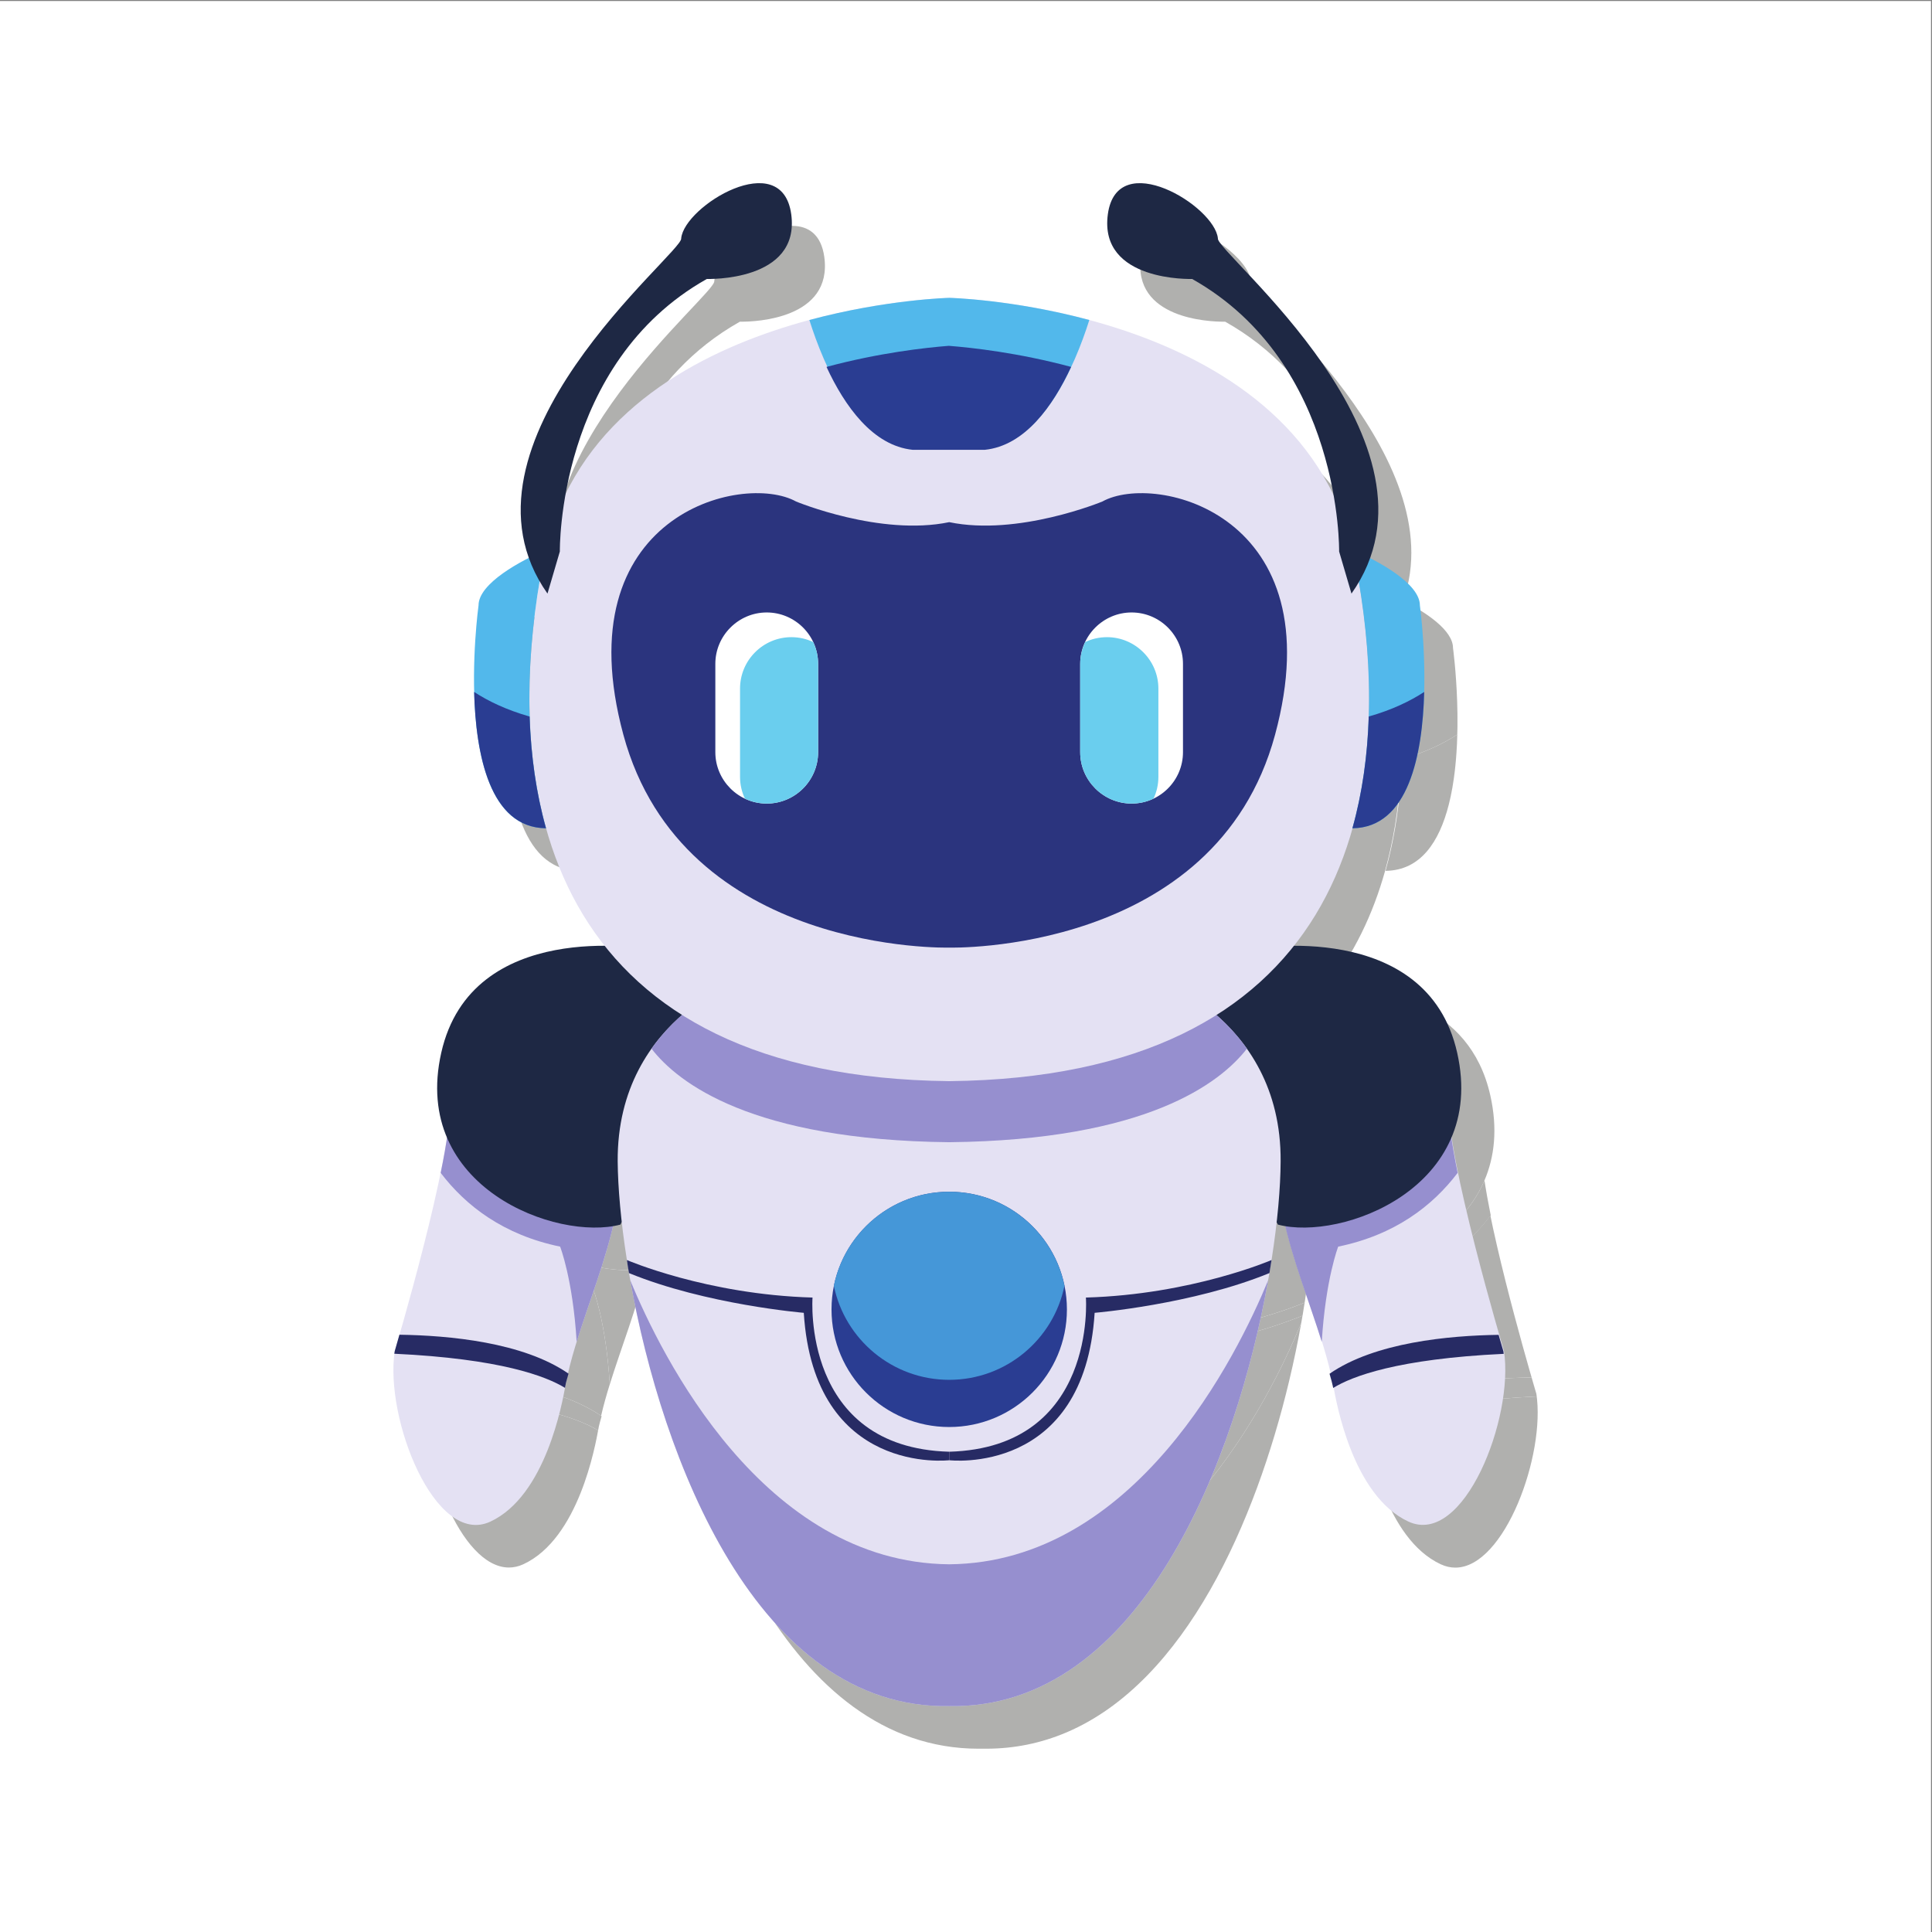 <?xml version="1.0" encoding="UTF-8" standalone="no"?>
<svg
   xmlns:dc="http://purl.org/dc/elements/1.1/"
   xmlns:cc="http://creativecommons.org/ns#"
   xmlns:rdf="http://www.w3.org/1999/02/22-rdf-syntax-ns#"
   xmlns:svg="http://www.w3.org/2000/svg"
   xmlns="http://www.w3.org/2000/svg"
   viewBox="0 0 2800 2800"
   height="2800"
   width="2800"
   xml:space="preserve"
   id="svg2"
   version="1.1"><rect x="0" y="0" width="2800" height="2800" fill="#808080" stroke="none"/><defs
     id="defs6" /><g
     transform="matrix(1.333,0,0,-1.333,0,2800)"
     id="g10"><g
       transform="scale(0.1)"
       id="g12"><g
         transform="scale(1.288)"
         id="g14"><path
           id="path16"
           style="fill:#ffffff;fill-opacity:1;fill-rule:evenodd;stroke:none"
           d="M 16300,0 H 0 V 16300 H 16300 V 0" /></g><path
         id="path18"
         style="fill:#b0b0ae;fill-opacity:1;fill-rule:nonzero;stroke:none"
         d="m 5533.14,3962.7 c -529.12,0 -971.03,1193.4 -885.34,1861.6 1153.6,-54.5 1648.69,-244.5 1855.17,-371.1 l 3.79,20.2 c -34.21,-183.7 -212.85,-1194.7 -815.92,-1474.7 -53.12,-24.6 -105.84,-36 -157.7,-36 m 973.62,1510.7 c 0.86,6 2.17,13.1 3.89,21.1 -1.33,-7 -2.62,-14 -3.89,-21.1 m 28.54,138.2 c -493.05,338.5 -1295.28,411.6 -1831.67,419.3 120.95,420.4 419.42,1490.9 516.05,2142.8 0.14,-0.4 0.25,-0.6 0.39,-1 -17.19,-115.9 -40.85,-245.2 -68.95,-382 274.93,-361.1 685.42,-675.3 1298.63,-802 0,0 138,-350.7 179.86,-1034.3 -36.2,-116.6 -68.55,-231 -94.31,-342.8" /><path
         id="path20"
         style="fill:#b0b0ae;fill-opacity:1;fill-rule:nonzero;stroke:none"
         d="m 6629.66,5953.6 c -0.02,0.3 -0.03,0.5 -0.05,0.8 -41.86,683.6 -179.86,1034.3 -179.86,1034.3 -613.21,126.7 -1023.7,440.9 -1298.63,802 28.1,136.8 51.76,266.1 68.95,382 282.07,-661.5 1060.6,-976.9 1608.19,-976.9 70.05,-0.1 136.18,5.1 197.15,15.3 -100.87,-428.7 -271.2,-855.6 -395.75,-1257.5" /><g
         transform="scale(1.031)"
         id="g22"><path
           id="path24"
           style="fill:#b0b0ae;fill-opacity:1;fill-rule:nonzero;stroke:none"
           d="m 15346.9,3842.47 c -50.2,0 -101.3,11.06 -152.9,34.91 -586,271.51 -759.1,1251.83 -791.1,1429.96 l 3.6,-19.59 c 199.1,122.86 679.4,307.1 1798.6,359.94 -1.2,9.8 -2.5,18.42 -3.7,28.22 0,0 -19.6,63.9 -50.3,172.02 -518.6,-7.37 -1296.6,-77.96 -1776.3,-406 -111.8,481.54 -348.8,1015.33 -475.9,1550.39 h 0.1 c 98.7,-415.69 264,-829.64 384.7,-1219.35 40.5,663.45 173.3,1003.7 173.3,1003.7 595.7,122.86 993.8,427.52 1259.2,777.67 -26.7,132.16 -49.5,257.15 -66.2,369.24 v 0.1 c 119.3,-800.26 551.4,-2247.77 551.4,-2247.77 98.6,-641.92 -334.1,-1833.53 -854.5,-1833.44" /></g><path
         id="path26"
         style="fill:#b0b0ae;fill-opacity:1;fill-rule:nonzero;stroke:none"
         d="m 14730.6,5953.6 c -124.5,401.9 -294.9,828.8 -396.7,1257.5 61,-10.2 127.2,-15.3 197.2,-15.3 548,0 1326,314.9 1608.6,975.7 17.2,-115.6 40.7,-244.5 68.2,-380.8 -273.7,-361.1 -684.2,-675.3 -1298.6,-802 0,0 -136.9,-350.9 -178.7,-1035.1" /><path
         id="path28"
         style="fill:#b0b0ae;fill-opacity:1;fill-rule:nonzero;stroke:none"
         d="m 14531.1,7195.8 c -70,0 -136.2,5.1 -197.2,15.3 h -0.1 c -27.6,4.7 -54.2,10.3 -79.6,17.1 0,0 -4.8,8.8 -13.9,25.4 28.2,250.9 42.2,475.3 43.1,661.3 3.7,524.2 -153.5,924.5 -366.6,1225.8 0.1,0.2 0.3,0.4 0.4,0.6 -101.4,143.2 -215.6,264.1 -331,365.3 337.4,213.1 616,467.1 842.1,753.2 1.9,0 3.8,0 5.7,0 583.8,0 1542.7,-158.7 1768.8,-1162.9 81.5,-361.5 46.4,-669.3 -63.1,-925.3 v -0.1 c -282.6,-660.8 -1060.6,-975.7 -1608.6,-975.7" /><path
         id="path30"
         style="fill:#b0b0ae;fill-opacity:1;fill-rule:nonzero;stroke:none"
         d="m 6828.26,7195.8 c -547.59,0 -1326.12,315.4 -1608.19,976.9 -0.14,0.4 -0.25,0.6 -0.39,1 -108.72,255.5 -143.43,562.7 -62.24,923.2 226.14,1004.2 1184.41,1162.9 1767.85,1162.9 2.03,0 4.03,0 6.05,0 226.19,-286.2 504.87,-540.3 842.52,-753.4 -115.4,-101.2 -229.47,-222 -330.81,-365.1 0.08,-0.1 0.16,-0.2 0.25,-0.3 -213.39,-301.4 -370.99,-701.7 -367.67,-1226.1 1.66,-185.5 15.89,-409.3 44.12,-659.5 -9.77,-17.7 -14.98,-27.2 -14.98,-27.2 -25.27,-6.7 -51.78,-12.4 -79.36,-17.1 -60.97,-10.2 -127.1,-15.4 -197.15,-15.3" /><path
         id="path32"
         style="fill:#b0b0ae;fill-opacity:1;fill-rule:nonzero;stroke:none"
         d="m 11586.4,2166.4 0.1,0.1 -0.1,-0.1 m 2.5,1.1 c 0.2,0 0.2,0 0.4,0.1 -0.1,0 -0.3,-0.1 -0.4,-0.1 m 2.4,1 c 0.2,0.1 0.6,0.2 0.8,0.3 -0.2,-0.1 -0.6,-0.2 -0.8,-0.3 m 2.4,1 c 0.4,0.2 0.8,0.3 1.2,0.5 -0.4,-0.1 -0.9,-0.4 -1.2,-0.5 m 2.2,0.9 c 0.6,0.3 1.2,0.5 1.7,0.8 -0.6,-0.3 -1,-0.5 -1.7,-0.8 m 2.3,1 c 1297.3,554.3 2053.2,2298.8 2416.6,3814.8 C 13651.7,4470.1 12895.7,2725.7 11598.2,2171.4 M 10680.1,3535 c -2020.28,19 -3128.84,2263 -3467.42,3087 -4.71,26.5 -9.29,52.8 -13.75,78.9 837.39,-343.1 1900.04,-431.8 1900.04,-431.8 93.16,-1485.3 1134.63,-1607.4 1474.53,-1607.4 66.9,0 106.6,4.7 106.6,4.7 v 0 c 0,0 39.7,-4.7 106.6,-4.7 340,0 1381.4,122.1 1474.6,1607.4 0,0 1062.6,88.7 1900,431.8 -4.4,-26.1 -9,-52.5 -13.7,-78.9 -339.9,-824.1 -1447.1,-3068 -3467.5,-3087 m 0,1223.9 C 9071.1,4803.2 9194,6435.1 9194,6435.1 8042.32,6468 7175.71,6843 7175.71,6843 v 0 c -22.62,143.6 -41.2,281.6 -55.96,412.4 -28.23,250.2 -42.46,474 -44.12,659.5 -3.32,524.4 154.28,924.7 367.67,1226.1 289.09,-373.8 1091.26,-994.3 3236.8,-1017.1 2143.8,22.8 2946.1,643 3236.7,1016.8 213.1,-301.3 370.3,-701.6 366.6,-1225.8 -0.9,-186 -14.9,-410.4 -43.1,-661.3 -14.7,-130.3 -33.2,-267.7 -55.7,-410.6 v 0 c 0,0 -867.9,-375 -2018.3,-407.9 0,0 122.9,-1631.9 -1486.2,-1676.2 v 0 M 9426.09,6561.8 c -16.78,-82.7 -25.58,-168.3 -25.58,-256 0,-705.7 572.67,-1278.3 1279.59,-1278.3 707,0 1279.7,572.6 1279.7,1278.3 0,695.5 -554.3,1261 -1245.4,1279.2 v 0 c -2.9,0.1 -5.7,0.2 -8.6,0.2 -0.2,0 -0.3,0 -0.5,0 -0.4,0 -0.8,0 -1.3,0 -0.2,0 -0.4,0 -0.6,0.1 -0.4,0 -0.8,0 -1.2,0 -0.2,0 -0.5,0 -0.8,0 -0.3,0 -0.7,0 -1.1,0 -0.3,0 -0.6,0 -0.9,0 -0.3,0 -0.7,0 -1,0 -0.3,0 -0.6,0 -1,0 -0.3,0 -0.6,0.1 -0.9,0.1 -0.3,0 -0.7,0 -1,0 -0.6,0 -1.1,0 -1.7,0 -0.4,0 -0.7,0 -1.1,0 -0.3,0 -0.6,0 -0.8,0 -0.4,0 -0.8,0 -1.1,0 -0.3,0 -0.6,0 -0.9,0 -0.4,0 -0.8,0 -1.1,0 -0.3,0 -0.6,0 -0.9,0 -0.3,0 -0.7,0 -1.1,0 -0.3,0 -0.5,0 -0.8,0 -0.5,0 -0.8,0 -1.2,0.1 -0.2,0 -0.5,0 -0.8,0 -0.4,0 -0.8,0 -1.3,0 -0.2,0 -0.4,0 -0.6,0 -0.7,0 -1.3,0 -2,0 v 0 0 c -0.6,0 -1.3,0 -1.9,0 -0.2,0 -0.4,0 -0.6,0 -0.5,0 -0.9,0 -1.4,0 -0.2,0 -0.5,0 -0.7,0 -0.5,-0.1 -0.8,-0.1 -1.2,-0.1 -0.3,0 -0.6,0 -0.9,0 -0.3,0 -0.7,0 -1.1,0 -0.3,0 -0.5,0 -0.8,0 -0.4,0 -0.8,0 -1.1,0 -0.3,0 -0.6,0 -0.9,0 -0.4,0 -0.7,0 -1.1,0 -0.3,0 -0.6,0 -0.8,0 -0.4,0 -0.8,0 -1.2,0 -0.5,0 -1,0 -1.6,0 -0.3,0 -0.7,0 -1,0 -0.3,0 -0.6,-0.1 -0.9,-0.1 -0.4,0 -0.7,0 -1.1,0 -0.3,0 -0.7,0 -1,0 -0.3,0 -0.6,0 -0.9,0 -0.4,0 -0.7,0 -1.1,0 -0.2,0 -0.5,0 -0.7,0 -0.4,0 -0.8,0 -1.2,0 -0.2,-0.1 -0.5,-0.1 -0.7,-0.1 -0.4,0 -0.8,0 -1.3,0 -0.1,0 -0.3,0 -0.5,0 -2.2,0 -4.5,-0.1 -6.7,-0.1 h -0.1 c -0.6,-0.1 -1.1,-0.1 -1.7,-0.1 h -0.1 c -0.6,0 -1.2,0 -1.8,0 v 0 c -147.4,-4.1 -288.5,-33.1 -419.4,-82.9 -0.3,-0.1 -0.5,-0.2 -0.8,-0.3 -0.2,-0.1 -0.4,-0.2 -0.6,-0.3 -0.4,-0.1 -0.9,-0.3 -1.4,-0.5 h -0.1 c -402.73,-154.5 -707.86,-506.5 -795.85,-938 0.08,-0.4 0.16,-0.8 0.24,-1.2 m 4742.11,179.6 c 5.4,34.2 10.9,67.9 16.4,101.6 -5.3,-33.6 -10.8,-67.4 -16.4,-101.6" /><path
         id="path34"
         style="fill:#b0b0ae;fill-opacity:1;fill-rule:nonzero;stroke:none"
         d="m 10680.1,8123.9 c -2145.54,22.8 -2947.71,643.3 -3236.8,1017.1 -0.09,0.1 -0.17,0.2 -0.25,0.3 101.34,143.1 215.41,263.9 330.81,365.1 697.56,-440.4 1646.95,-706.2 2906.24,-719.9 1259.2,13.7 2208.5,279.6 2906.1,720.1 115.4,-101.2 229.6,-222.1 331,-365.3 -0.1,-0.2 -0.3,-0.4 -0.4,-0.6 -290.6,-373.8 -1092.9,-994 -3236.7,-1016.8" /><g
         transform="scale(1.061)"
         id="g36"><path
           id="path38"
           style="fill:#b0b0ae;fill-opacity:1;fill-rule:nonzero;stroke:none"
           d="m 10061.7,8277.75 c -1186.37,12.9 -2080.79,263.31 -2737.96,678.22 -318.1,200.76 -580.64,440.15 -793.74,709.77 -280.6,354.96 -475.55,762.46 -598.95,1203.36 h 0.82 v 0 0 c -0.29,1 -0.57,2 -0.85,3 -215.65,771.5 -212.17,1645.7 -65.91,2521.1 24.13,-41.9 50.72,-83.6 79.9,-125 l 126.51,430.9 c 0,0 -3.88,241.8 59.36,592.3 947.56,1939.4 3930.82,2008.6 3930.82,2008.6 0,0 566.2,-13.2 1283.4,-188.4 -717.1,174.8 -1283.4,188.4 -1283.4,188.4 0,0 -646.89,-15.5 -1433.47,-226.8 43.56,-138.1 103.24,-304.1 180.67,-471.3 -0.13,-0.1 -0.31,-0.1 -0.44,-0.2 186.2,-401 473.86,-808 884.42,-849.8 h 368.82 367.7 c 411.8,41.8 699.4,448.8 885.7,849.8 -0.3,0.1 -0.5,0.2 -0.8,0.2 77.6,167.1 137.4,333.2 180.9,471.2 903.1,-243.2 1990.6,-745.7 2496.7,-1782.5 62.9,-350.2 58.8,-591.5 58.8,-591.5 l 126.6,-430.9 c 29.2,41.4 55.9,83.2 80,125.1 78.2,-465.3 115.8,-930 101.6,-1379.5 -0.1,0 -0.1,0 -0.2,0 -1.2,-40.1 -2.8,-80 -4.9,-119.8 -10,-189.7 -29.6,-376.7 -59.5,-559.2 -26,-157.6 -59.8,-312.1 -101.9,-462.7 -0.3,-1 -0.5,-2 -0.8,-3 v 0 0 0 c 0.1,0 0.2,0 0.3,0 -123.4,-440.9 -318.4,-848.4 -599,-1203.36 -213,-269.53 -475.5,-508.83 -793.4,-709.58 -657.2,-415 -1551.5,-665.51 -2737.8,-678.41 m 0,1369.06 c 0,0 10.4,-0.29 30,-0.29 298.1,0.1 2733.9,65.2 3307.4,2179.88 499.7,1845.4 -639.1,2475.2 -1368.2,2475.2 -160.8,0 -301.8,-30.6 -400.8,-85.6 0,0 -594.3,-246.6 -1199.7,-246.6 -124,0 -248.7,10.3 -368.7,35.3 -120.02,-25 -244.47,-35.3 -368.64,-35.3 -605.35,0 -1199.71,246.6 -1199.71,246.6 -99.02,55 -239.87,85.6 -400.71,85.6 -729.18,0 -1867.91,-630 -1368.21,-2475.2 573.48,-2114.78 3009.52,-2179.88 3307.37,-2179.88 19.5,0 29.9,0.29 29.9,0.29" /></g><path
         id="path40"
         style="fill:#b0b0ae;fill-opacity:1;fill-rule:nonzero;stroke:none"
         d="m 10711.9,10239.4 c -20.8,0 -31.8,0.3 -31.8,0.3 0,0 -11,-0.3 -31.7,-0.3 -316.2,0 -2901.96,69.1 -3510.69,2313.8 -530.41,1958.7 678.31,2627.4 1452.3,2627.4 170.73,0 320.24,-32.5 425.34,-90.9 0,0 630.89,-261.8 1273.45,-261.8 131.8,0 263.9,11 391.3,37.5 127.4,-26.5 259.7,-37.5 391.4,-37.5 642.6,0 1273.4,261.8 1273.4,261.8 105.1,58.4 254.7,90.9 425.4,90.9 773.9,0 1982.7,-668.5 1452.3,-2627.4 -608.7,-2244.6 -3194.2,-2313.7 -3510.7,-2313.8 m 1392.3,2125 v 0 c 0,-307.8 252.1,-558.7 558.7,-558.7 v 0 c 0.4,0 0.7,0 1,0 0.1,0 0.2,0 0.3,0 0.2,0 0.4,0 0.6,0 0.2,0 0.3,0 0.5,0 0.1,0 0.3,0 0.5,0 0.1,0 0.3,0 0.4,0 0.2,0 0.3,0 0.5,0 0.2,0 0.4,0 0.6,0 0.1,0 0.2,0 0.3,0 0.2,0 0.4,0 0.6,0 0.1,0 0.2,0 0.3,0 0.2,0 0.5,0 0.7,0 0,0.1 0.1,0.1 0.1,0.1 0.3,0 0.6,0 0.8,0 v 0 c 82.3,1 160.9,19.9 231,53.1 0.1,0.1 0.1,0.2 0.2,0.3 189.1,89.7 320.4,282.6 320.4,505.2 v 960.4 c 0,307.9 -250.9,558.7 -558.8,558.7 -306.6,0 -558.7,-250.8 -558.7,-558.7 v -960.4 0 m -3408.13,-558.7 v 0 c 307.88,0 558.73,250.9 558.73,558.7 v 960.4 0 c 0,0.3 0,0.6 0,1 0,0.1 0,0.2 0,0.3 0,0.2 0,0.4 0,0.6 0,0.1 0,0.3 0,0.4 0,0.2 0,0.4 0,0.5 0,0.2 0,0.3 -0.01,0.5 0,0.2 0,0.3 0,0.5 0,0.2 0,0.3 0,0.5 0,0.1 0,0.3 0,0.4 -0.01,0.2 -0.01,0.4 -0.01,0.6 0,0.1 0,0.2 0,0.3 -0.01,0.2 -0.01,0.4 -0.01,0.6 0,0.1 0,0.2 0,0.2 0,0.3 -0.01,0.5 -0.01,0.8 0,0 0,0 0,0.1 -0.15,11.6 -0.66,23.2 -1.51,34.6 -0.01,0.1 -0.01,0.1 -0.02,0.2 -0.01,0.2 -0.02,0.3 -0.04,0.5 -0.01,0.2 -0.02,0.4 -0.04,0.6 -0.01,0.1 -0.01,0.2 -0.02,0.3 -22.28,287.6 -263.8,515.2 -557.06,515.2 -306.6,0 -558.73,-250.8 -558.73,-558.7 v -960.4 c 0,-254 171.65,-469.2 403.91,-536.7 48.02,-14 98.61,-21.6 151.16,-22 0.08,0 0.14,0 0.22,0 0.22,0 0.44,0 0.66,0 0.13,0 0.22,0 0.35,0 0.19,0 0.38,0 0.57,0 0.17,0 0.36,0 0.53,0 0.13,0 0.25,0 0.38,0 0.32,0 0.63,0 0.95,0" /><g
         transform="scale(1.061)"
         id="g42"><path
           id="path44"
           style="fill:#b0b0ae;fill-opacity:1;fill-rule:nonzero;stroke:none"
           d="m 8808.9,15601.9 c -77.43,167.2 -137.11,333.2 -180.67,471.3 786.58,211.3 1433.47,226.8 1433.47,226.8 0,0 566.3,-13.6 1283.4,-188.4 49.4,-12 99.5,-24.8 150.2,-38.4 -0.1,0 -0.1,0 -0.1,-0.1 -43.5,-138 -103.3,-304.1 -180.9,-471.2 -537.9,144.3 -1010.4,196.8 -1252.6,215.9 -243.43,-19.1 -714.65,-71.6 -1252.8,-215.9" /></g><g
         transform="scale(1.025)"
         id="g46"><path
           id="path48"
           style="fill:#b0b0ae;fill-opacity:1;fill-rule:nonzero;stroke:none"
           d="m 14490.9,5318.73 -3.7,19.7 c -4.9,25.95 -17.2,71.69 -34.6,130.99 2.2,1.46 4.3,2.93 6.4,4.39 482.5,329.96 1265.1,400.96 1786.7,408.37 30.9,-108.75 50.6,-173.02 50.6,-173.02 1.3,-9.85 2.5,-18.53 3.7,-28.38 -1125.7,-53.16 -1608.8,-238.47 -1809.1,-362.05" /></g><path
         id="path50"
         style="fill:#b0b0ae;fill-opacity:1;fill-rule:nonzero;stroke:none"
         d="m 15063.8,11537.1 v 0 0 0 m 0.9,3.2 c 44.7,159.8 80.5,323.8 108.1,491.2 23.6,143.2 41.1,288.8 52.9,436.4 -25.5,-320.4 -78.2,-631.5 -161,-927.6 m 686.5,715.3 c 61.2,239.6 86.4,510.1 93.1,763.9 -153.3,-100.1 -349.5,-195.1 -602.8,-267.3 15.2,477 -24.8,970.5 -107.8,1464.3 49.2,85.5 88.8,171.9 119.6,259.1 254.5,-129.9 544.1,-324.7 544.1,-514.8 0,0 136.3,-990.6 -46.2,-1705.2" /><path
         id="path52"
         style="fill:#b0b0ae;fill-opacity:1;fill-rule:nonzero;stroke:none"
         d="m 15063.8,11537.1 v 0 0 c 0.3,1.1 0.6,2.1 0.9,3.2 82.8,296.1 135.5,607.2 161,927.6 4.2,52.2 7.6,104.5 10.3,157.2 2.2,42.2 3.9,84.5 5.2,127 0.1,0.1 0.1,0.1 0.2,0.1 0,0 0.1,0 0.1,0 253.3,72.2 449.5,167.2 602.8,267.3 -6.7,-253.8 -31.9,-524.3 -93.1,-763.9 -102.1,-400.5 -304.4,-714.4 -687.1,-718.5 -0.1,0 -0.2,0 -0.3,0" /><g
         transform="scale(1.138)"
         id="g54"><path
           id="path56"
           style="fill:#b0b0ae;fill-opacity:1;fill-rule:nonzero;stroke:none"
           d="m 13227.3,12379.2 -118.1,402 c 0,0 3.8,225.1 -54.9,551.8 -107.2,596.3 -422.6,1531 -1349.3,2051.8 0,0 -6.4,-0.2 -18.2,-0.2 -126.4,0 -867.5,25.2 -786.9,618.3 29.3,216.3 152.9,297.1 305.6,297.1 304.7,0 725.6,-321.4 745.6,-527.6 -22.6,-122.1 1939,-1683 1456.1,-3048.7 -27.1,-76.7 -61.9,-152.7 -105.1,-227.8 -0.1,-0.1 0,0 -0.1,-0.1 -22.5,-39.1 -47.5,-78 -74.7,-116.6" /></g><path
         id="path58"
         style="fill:#b0b0ae;fill-opacity:1;fill-rule:nonzero;stroke:none"
         d="m 10786.7,4661.7 c -66.9,0 -106.6,4.7 -106.6,4.7 v 92.5 0 c 1609.1,44.3 1486.2,1676.2 1486.2,1676.2 1150.4,32.9 2018.3,407.9 2018.3,407.9 v 0 0 c -5.5,-33.7 -11,-67.4 -16.4,-101.6 -2.2,-13.3 -4.3,-26.8 -6.4,-40.3 -0.2,0 -0.3,-0.1 -0.5,-0.2 -837.4,-343.1 -1900,-431.8 -1900,-431.8 -93.2,-1485.3 -1134.6,-1607.4 -1474.6,-1607.4" /><path
         id="path60"
         style="fill:#b0b0ae;fill-opacity:1;fill-rule:nonzero;stroke:none"
         d="m 12662.9,11805.7 c 0.4,0 0.7,0 1,0 -0.3,0 -0.6,0 -1,0 m 1.3,0 c 0.2,0 0.4,0 0.6,0 -0.2,0 -0.4,0 -0.6,0 m 1.1,0 c 0.1,0 0.3,0 0.5,0 -0.2,0 -0.4,0 -0.5,0 m 0.9,0 c 0.2,0 0.3,0 0.5,0 -0.2,0 -0.3,0 -0.5,0 m 1.1,0 c 0.1,0 0.2,0 0.3,0 -0.1,0 -0.2,0 -0.3,0 m 0.9,0 c 0.1,0 0.2,0 0.3,0 -0.1,0 -0.2,0 -0.3,0 m 1,0 c 0,0.1 0.1,0.1 0.1,0.1 0,0 -0.1,0 -0.1,-0.1 m 0.9,0.1 v 0 0 m 231.2,53.4 c 34.1,72.2 53,151.9 53,236.7 v 960.3 c 0,307.9 -252.1,558.7 -558.7,558.7 -84.9,0 -166,-19 -236.9,-53.2 -34.2,-72.2 -54.5,-152 -54.5,-236.9 v -960.4 0 960.4 c 0,307.9 252.1,558.7 558.7,558.7 307.9,0 558.8,-250.8 558.8,-558.7 v -960.4 c 0,-222.6 -131.3,-415.5 -320.4,-505.2" /><path
         id="path62"
         style="fill:#b0b0ae;fill-opacity:1;fill-rule:nonzero;stroke:none"
         d="m 12662.9,11805.7 c -306.6,0 -558.7,250.9 -558.7,558.7 v 0 960.4 c 0,84.9 20.3,164.7 54.5,236.9 70.9,34.2 152,53.2 236.9,53.2 306.6,0 558.7,-250.8 558.7,-558.7 v -960.3 c 0,-84.8 -18.9,-164.5 -53,-236.7 -0.1,-0.1 -0.1,-0.2 -0.2,-0.3 -70.1,-33.2 -148.7,-52.1 -231,-53.1 v 0 c -0.2,0 -0.5,0 -0.8,0 0,0 -0.1,0 -0.1,-0.1 -0.2,0 -0.5,0 -0.7,0 -0.1,0 -0.2,0 -0.3,0 -0.2,0 -0.4,0 -0.6,0 -0.1,0 -0.2,0 -0.3,0 -0.2,0 -0.4,0 -0.6,0 -0.2,0 -0.3,0 -0.5,0 -0.1,0 -0.3,0 -0.4,0 -0.2,0 -0.4,0 -0.5,0 -0.2,0 -0.3,0 -0.5,0 -0.2,0 -0.4,0 -0.6,0 -0.1,0 -0.2,0 -0.3,0 -0.3,0 -0.6,0 -1,0 v 0" /><path
         id="path64"
         style="fill:#b0b0ae;fill-opacity:1;fill-rule:nonzero;stroke:none"
         d="m 6502.97,5453.2 c -206.48,126.6 -701.57,316.6 -1855.17,371.1 -0.28,0 -0.66,0.1 -0.94,0.1 1.27,10.1 2.54,19 5.07,29.1 v 0 0 c 0,0 19,65.9 50.68,177.4 0.33,0 0.69,0 1.02,0 536.39,-7.7 1338.62,-80.8 1831.67,-419.3 1.91,-1.3 3.77,-2.6 5.67,-3.9 -13.73,-47 -24.42,-85.8 -30.32,-113.2 -1.72,-8 -3.03,-15.1 -3.89,-21.1 v 0 l -3.79,-20.2" /><path
         id="path66"
         style="fill:#b0b0ae;fill-opacity:1;fill-rule:nonzero;stroke:none"
         d="m 6296.44,11537.1 v 0 0 0 m -0.9,3.3 c -107.1,382.9 -163.84,791 -177.73,1211.7 -251.78,72.2 -449.22,167 -602.44,266.9 -13.01,503.7 47.5,941.8 47.5,941.8 0,189.8 289.03,384.4 543.27,514.4 30.78,-87.1 70.31,-173.5 119.44,-258.9 -155.25,-929.1 -158.94,-1857.1 69.96,-2675.9 m -118.64,8.7 c -0.17,0 -0.23,0 -0.41,0.1 0.14,-0.1 0.28,-0.1 0.41,-0.1 m -0.97,0.2 c -294.71,59.3 -463.57,327.7 -556.93,665.4 93.66,-337.6 262.65,-606.2 556.93,-665.4" /><path
         id="path68"
         style="fill:#b0b0ae;fill-opacity:1;fill-rule:nonzero;stroke:none"
         d="m 6296.44,11537.1 h -1.26 c -41.52,0.4 -80.89,4.5 -118.28,12 -0.13,0 -0.27,0 -0.41,0.1 -0.17,0 -0.39,0.1 -0.56,0.1 -294.28,59.2 -463.27,327.8 -556.93,665.4 -69.19,249.4 -97.25,536.5 -104.27,804.8 0.22,-0.2 0.43,-0.3 0.64,-0.5 153.22,-99.9 350.66,-194.7 602.44,-266.9 13.89,-420.7 70.63,-828.8 177.73,-1211.7 0.3,-1.1 0.6,-2.2 0.9,-3.3 v 0 0" /><g
         transform="scale(1.138)"
         id="g70"><path
           id="path72"
           style="fill:#b0b0ae;fill-opacity:1;fill-rule:nonzero;stroke:none"
           d="m 5546.65,12379.2 c -27.22,38.6 -52.03,77.4 -74.54,116.5 -43.19,75.1 -77.93,151 -104.99,227.6 -482.71,1365.8 1479.43,2927 1456.85,3049.1 19.29,206.2 439.86,527.6 744.85,527.6 152.82,0 276.67,-80.8 306.42,-297.1 80.5,-593.1 -661.51,-618.3 -788.08,-618.3 -11.74,0 -18.19,0.2 -18.19,0.2 -925.6,-520.7 -1241.35,-1454.7 -1348.91,-2051 -58.99,-327.1 -55.37,-552.6 -55.37,-552.6 l -118.04,-402" /></g><path
         id="path74"
         style="fill:#b0b0ae;fill-opacity:1;fill-rule:nonzero;stroke:none"
         d="m 10573.5,4661.7 c -339.9,0 -1381.37,122.1 -1474.53,1607.4 0,0 -1062.65,88.7 -1900.04,431.8 -0.15,0.1 -0.25,0.2 -0.4,0.2 -8.87,48.2 -16.47,95 -22.82,141.9 v 0 c 0,0 866.61,-375 2018.29,-407.9 0,0 -122.9,-1631.9 1486.1,-1676.2 v 0 -92.5 c 0,0 -39.7,-4.7 -106.6,-4.7" /><path
         id="path76"
         style="fill:#b0b0ae;fill-opacity:1;fill-rule:nonzero;stroke:none"
         d="m 10720.4,1992.7 c -13.3,0 -26.9,0.1 -40.3,0.4 -13.5,-0.3 -26.8,-0.4 -40.2,-0.4 -2065.87,0 -3086.31,2710.2 -3427.44,4629.9 0.08,-0.2 0.14,-0.4 0.22,-0.6 338.58,-824 1447.14,-3068 3467.42,-3087 2020.4,19 3127.6,2262.9 3467.5,3087 0.1,0.2 0.1,0.4 0.2,0.6 -36.5,-204.6 -80.6,-418.1 -133,-636.4 -363.4,-1516 -1119.3,-3260.5 -2416.6,-3814.8 -0.3,-0.1 -0.3,-0.1 -0.6,-0.2 -0.5,-0.3 -1.1,-0.5 -1.7,-0.8 -0.3,-0.1 -0.7,-0.3 -1,-0.4 -0.4,-0.2 -0.8,-0.3 -1.2,-0.5 -0.6,-0.2 -1.1,-0.4 -1.6,-0.7 -0.2,-0.1 -0.6,-0.2 -0.8,-0.3 -0.7,-0.3 -1.4,-0.6 -2,-0.9 -0.2,-0.1 -0.2,-0.1 -0.4,-0.1 -0.8,-0.4 -1.6,-0.7 -2.4,-1 l -0.1,-0.1 c -265.7,-111.8 -553.9,-173.7 -866,-173.7" /><path
         id="path78"
         style="fill:#b0b0ae;fill-opacity:1;fill-rule:nonzero;stroke:none"
         d="m 10680.1,5027.5 c -706.92,0 -1279.59,572.6 -1279.59,1278.3 0,87.7 8.8,173.3 25.58,256 119.55,-582.2 636.21,-1021.2 1254.01,-1021.2 618.3,0 1134,439.6 1253.1,1022.4 -116.9,573.3 -615.8,1006.1 -1218.8,1022 691.1,-18.2 1245.4,-583.7 1245.4,-1279.2 0,-705.7 -572.7,-1278.3 -1279.7,-1278.3 M 10221.7,7501 h 0.1 -0.1 m 1.5,0.5 c 0.2,0.1 0.4,0.2 0.6,0.3 -0.2,-0.1 -0.4,-0.2 -0.6,-0.3 m 1.4,0.6 c 130.9,49.8 272,78.8 419.4,82.9 -147.3,-4.1 -288.5,-33.1 -419.4,-82.9 m 419.4,82.9 c 0.6,0 1.2,0 1.8,0 -0.6,0 -1.2,0 -1.8,0 m 70.4,0 c -2.9,0.1 -5.7,0.2 -8.6,0.2 2.9,0 5.7,-0.1 8.6,-0.2 m -68.5,0 c 0.6,0 1.1,0 1.7,0.1 -0.6,-0.1 -1.1,-0.1 -1.7,-0.1 m 1.8,0.1 c 2.2,0 4.5,0.1 6.7,0.1 -2.2,0 -4.5,-0.1 -6.7,-0.1 m 57.6,0.1 c -0.4,0 -0.8,0 -1.3,0 0.5,0 0.9,0 1.3,0 m -50.4,0 c 0.5,0 0.9,0 1.3,0 -0.4,0 -0.8,0 -1.3,0 m 48.5,0.1 c -0.4,0 -0.8,0 -1.2,0 0.4,0 0.8,0 1.2,0 m -46.5,0 c 0.4,0 0.8,0 1.2,0 -0.4,0 -0.8,0 -1.2,0 m 44.5,0 c -0.3,0 -0.7,0 -1.1,0 0.4,0 0.8,0 1.1,0 m -42.6,0 c 0.4,0 0.7,0 1.1,0 -0.4,0 -0.7,0 -1.1,0 m 40.6,0 c -0.3,0 -0.6,0 -1,0 0.3,0 0.7,0 1,0 m -38.6,0 c 0.3,0 0.7,0 1,0 -0.3,0 -0.6,0 -1,0 m 36.6,0 c -0.3,0 -0.6,0.1 -0.9,0.1 0.3,0 0.6,-0.1 0.9,-0.1 m -34.5,0 c 0.3,0 0.6,0.1 0.9,0.1 -0.3,0 -0.6,-0.1 -0.9,-0.1 m 32.6,0.1 c -0.6,0 -1.1,0 -1.7,0 0.6,0 1.1,0 1.7,0 m -30.7,0 c 0.6,0 1.1,0 1.6,0 -0.5,0 -1,0 -1.6,0 m 27.9,0 c -0.3,0 -0.6,0 -0.8,0 0.2,0 0.5,0 0.8,0 m -25.1,0 c 0.2,0 0.5,0 0.8,0 -0.3,0 -0.6,0 -0.8,0 m 23.2,0 c -0.4,0 -0.6,0 -0.9,0 0.3,0 0.6,0 0.9,0 m -21.3,0 c 0.3,0 0.6,0 0.9,0 -0.3,0 -0.6,0 -0.9,0 m 19.3,0 c -0.3,0 -0.6,0 -0.9,0 0.3,0 0.6,0 0.9,0 m -17.3,0 c 0.3,0 0.5,0 0.8,0 -0.2,0 -0.5,0 -0.8,0 m 15.3,0 c -0.2,0 -0.6,0 -0.8,0 0.3,0 0.5,0 0.8,0 m -13.4,0 c 0.3,0 0.6,0 0.9,0 -0.3,0 -0.6,0 -0.9,0 m 11.4,0.1 c -0.2,0 -0.5,0 -0.8,0 0.3,0 0.6,0 0.8,0 m -9.3,0 c 0.2,0 0.5,0 0.7,0 -0.2,0 -0.5,0 -0.7,0 m 7.2,0 c -0.2,0 -0.4,0 -0.6,0 0.2,0 0.4,0 0.6,0 m -5.1,0 c 0.2,0 0.4,0 0.6,0 -0.2,0 -0.4,0 -0.6,0" /><path
         id="path80"
         style="fill:#b0b0ae;fill-opacity:1;fill-rule:nonzero;stroke:none"
         d="m 10680.1,5540.6 c -617.8,0 -1134.46,439 -1254.01,1021.2 -0.08,0.4 -0.16,0.8 -0.24,1.2 87.99,431.5 393.12,783.5 795.85,938 h 0.1 c 0.5,0.2 1,0.4 1.4,0.5 0.2,0.1 0.4,0.2 0.6,0.3 0.3,0.1 0.5,0.2 0.8,0.3 130.9,49.8 272.1,78.8 419.4,82.9 v 0 c 0.6,0 1.2,0 1.8,0 h 0.1 c 0.6,0 1.1,0 1.7,0.1 h 0.1 c 2.2,0 4.5,0.1 6.7,0.1 0.2,0 0.4,0 0.5,0 0.5,0 0.9,0 1.3,0 0.2,0 0.5,0 0.7,0.1 0.4,0 0.8,0 1.2,0 0.2,0 0.5,0 0.7,0 0.4,0 0.7,0 1.1,0 0.3,0 0.6,0 0.9,0 0.4,0 0.7,0 1,0 0.4,0 0.7,0 1.1,0 0.3,0 0.6,0.1 0.9,0.1 0.3,0 0.7,0 1,0 0.6,0 1.1,0 1.6,0 0.4,0 0.8,0 1.2,0 0.2,0 0.5,0 0.8,0 0.4,0 0.7,0 1.1,0 0.3,0 0.6,0 0.9,0 0.3,0 0.7,0 1.1,0 0.3,0 0.6,0 0.8,0 0.4,0 0.8,0 1.1,0 0.3,0 0.6,0 0.9,0 0.4,0 0.7,0 1.2,0.1 0.2,0 0.5,0 0.7,0 0.5,0 0.9,0 1.4,0 0.2,0 0.4,0 0.6,0 0.6,0 1.3,0 1.9,0 v 0 0 c 0.7,0 1.3,0 2,0 0.2,0 0.4,0 0.6,0 0.5,0 0.9,0 1.3,0 0.3,0 0.6,0 0.8,0 0.4,-0.1 0.7,-0.1 1.2,-0.1 0.2,0 0.6,0 0.8,0 0.4,0 0.8,0 1.1,0 0.3,0 0.6,0 0.9,0 0.3,0 0.7,0 1.1,0 0.3,0 0.5,0 0.9,0 0.3,0 0.7,0 1.1,0 0.2,0 0.5,0 0.8,0 0.4,0 0.7,0 1.1,0 0.6,0 1.1,0 1.7,0 0.3,0 0.7,0 1,0 0.3,0 0.6,-0.1 0.9,-0.1 0.4,0 0.7,0 1,0 0.4,0 0.7,0 1,0 0.3,0 0.6,0 0.9,0 0.4,0 0.8,0 1.1,0 0.3,0 0.6,0 0.8,0 0.4,0 0.8,0 1.2,0 0.2,-0.1 0.4,-0.1 0.6,-0.1 0.5,0 0.9,0 1.3,0 0.2,0 0.3,0 0.5,0 2.9,0 5.7,-0.1 8.6,-0.2 v 0 c 603,-15.9 1101.9,-448.7 1218.8,-1022 -119.1,-582.8 -634.8,-1022.4 -1253.1,-1022.4" /><path
         id="path82"
         style="fill:#b0b0ae;fill-opacity:1;fill-rule:nonzero;stroke:none"
         d="m 8696.07,11805.7 c -0.32,0 -0.63,0 -0.95,0 0.32,0 0.64,0 0.95,0 m -1.33,0 c -0.17,0 -0.36,0 -0.53,0 0.17,0 0.36,0 0.53,0 m -1.1,0 c -0.13,0 -0.22,0 -0.35,0 0.11,0 0.24,0 0.35,0 m -1.01,0 c -0.08,0 -0.14,0 -0.22,0 0.08,0 0.15,0 0.22,0 m -151.38,22 c -232.26,67.5 -403.91,282.7 -403.91,536.7 v 960.4 c 0,307.9 252.13,558.7 558.73,558.7 293.26,0 534.78,-227.6 557.06,-515.2 -5.33,68.7 -23.23,133.6 -51.54,193.4 -72.21,34.2 -152.03,53.2 -236.92,53.2 -307.87,0 -558.73,-250.8 -558.73,-558.7 v -960.3 c 0,-84.9 19.01,-164.8 53.21,-237 26.39,-12.5 53.8,-23 82.1,-31.2 m 713.55,1497.1 c 0,0.3 0,0.6 0,1 0,-0.4 0,-0.7 0,-1 v 0 m 0,1.3 c 0,0.2 0,0.4 0,0.6 0,-0.2 0,-0.4 0,-0.6 m 0,1 c 0,0.2 0,0.4 0,0.5 0,-0.1 0,-0.3 0,-0.5 m -0.01,1 c 0,0.2 0,0.3 0,0.5 0,-0.2 0,-0.3 0,-0.5 m 0,1 c 0,0.1 0,0.3 0,0.4 0,-0.1 0,-0.3 0,-0.4 m -0.01,1 c 0,0.1 0,0.2 0,0.3 0,-0.1 0,-0.2 0,-0.3 m -0.01,0.9 c 0,0.1 0,0.2 0,0.2 0,0 0,-0.1 0,-0.2 m -0.01,1 c 0,0 0,0.1 0,0.1 0,-0.1 0,-0.1 0,-0.1 m -1.51,34.7 c -0.01,0.1 -0.01,0.1 -0.02,0.2 0.01,-0.1 0.01,-0.1 0.02,-0.2 m -0.06,0.7 c -0.01,0.2 -0.03,0.4 -0.04,0.6 0.02,-0.2 0.03,-0.4 0.04,-0.6" /><path
         id="path84"
         style="fill:#b0b0ae;fill-opacity:1;fill-rule:nonzero;stroke:none"
         d="m 8696.07,11805.7 v 0 c -0.31,0 -0.63,0 -0.95,0 -0.13,0 -0.25,0 -0.38,0 -0.17,0 -0.36,0 -0.53,0 -0.19,0 -0.38,0 -0.57,0 -0.11,0 -0.24,0 -0.35,0 -0.22,0 -0.44,0 -0.66,0 -0.07,0 -0.14,0 -0.22,0 -52.55,0.4 -103.14,8 -151.16,22 -28.3,8.2 -55.71,18.7 -82.1,31.2 -34.2,72.2 -53.21,152.1 -53.21,237 v 960.3 c 0,307.9 250.86,558.7 558.73,558.7 84.89,0 164.71,-19 236.92,-53.2 28.31,-59.8 46.21,-124.7 51.54,-193.4 0.01,-0.1 0.01,-0.2 0.02,-0.3 0.01,-0.2 0.03,-0.4 0.04,-0.6 0.02,-0.2 0.03,-0.3 0.04,-0.5 0.01,-0.1 0.01,-0.1 0.02,-0.2 0.85,-11.4 1.36,-23 1.51,-34.6 0,0 0,-0.1 0,-0.1 0,-0.3 0.01,-0.5 0.01,-0.8 0,0 0,-0.1 0,-0.2 0,-0.2 0,-0.4 0.01,-0.6 0,-0.1 0,-0.2 0,-0.3 0,-0.2 0,-0.4 0.01,-0.6 0,-0.1 0,-0.3 0,-0.4 0,-0.2 0,-0.3 0,-0.5 0,-0.2 0,-0.3 0,-0.5 0.01,-0.2 0.01,-0.3 0.01,-0.5 0,-0.1 0,-0.3 0,-0.5 0,-0.1 0,-0.3 0,-0.4 0,-0.2 0,-0.4 0,-0.6 0,-0.1 0,-0.2 0,-0.3 0,-0.4 0,-0.7 0,-1 v 0 -960.4 c 0,-307.8 -250.85,-558.7 -558.73,-558.7" /><g
         transform="scale(1.03)"
         id="g86"><path
           id="path88"
           style="fill:#b0b0ae;fill-opacity:1;fill-rule:nonzero;stroke:none"
           d="m 10747.4,15201.6 h -379 -380.03 c -423.07,43.1 -719.5,462.5 -911.37,875.8 0.13,0 0.32,0.1 0.45,0.1 554.55,148.7 1040.15,202.8 1290.95,222.5 249.6,-19.7 736.5,-73.8 1290.8,-222.4 0.3,-0.1 0.5,-0.2 0.8,-0.2 -191.9,-413.3 -488.3,-832.7 -912.6,-875.8" /></g><path
         id="path90"
         style="fill:#e4e1f3;fill-opacity:1;fill-rule:evenodd;stroke:none"
         d="m 4888.67,9026.4 c 0,0 257.19,-1184.6 1799.09,-1251.8 -133.03,-637.2 -439.64,-1277.1 -541,-1838.3 -34.21,-183.7 -212.85,-1194.8 -815.92,-1474.8 -603.08,-278.7 -1151.67,1128.9 -1038.91,1854.9 0,0 636.01,2134.8 596.74,2710" /><path
         id="path92"
         style="fill:#968fcf;fill-opacity:1;fill-rule:evenodd;stroke:none"
         d="m 4888.67,9026.4 c 0,0 257.19,-1184.6 1799.09,-1251.8 -96.3,-462.4 -283.8,-924.8 -418.1,-1358.1 -41.81,684.1 -179.91,1035.1 -179.91,1035.1 -613.21,126.7 -1023.71,440.9 -1298.64,802 67.15,326.8 108.96,610.6 97.56,772.8" /><g
         transform="scale(1.01)"
         id="g94"><path
           id="path96"
           style="fill:#e4e1f3;fill-opacity:1;fill-rule:evenodd;stroke:none"
           d="m 15597.4,8938.77 c 0,0 -254.6,-1173.1 -1781.5,-1239.65 133,-631.01 435.3,-1264.7 536.9,-1820.45 32.7,-181.92 209.5,-1183.2 808,-1460.48 597.2,-276 1139.2,1117.94 1028.8,1836.89 0,0 -631,2114.07 -592.2,2683.69" /></g><path
         id="path98"
         style="fill:#968fcf;fill-opacity:1;fill-rule:evenodd;stroke:none"
         d="m 15750.3,9026.4 c 0,0 -257.1,-1184.6 -1799,-1251.8 97.5,-462.4 285,-924.8 419.3,-1358.1 41.8,684.1 178.7,1035.1 178.7,1035.1 614.4,126.7 1024.9,440.9 1298.6,802 -65.9,326.8 -109,610.6 -97.6,772.8" /><path
         id="path100"
         style="fill:#1e2844;fill-opacity:1;fill-rule:evenodd;stroke:none"
         d="m 13614.2,10688.7 c 0,0 1898,339.5 2228.6,-1128.9 330.7,-1468.4 -1260.6,-2051.2 -1948.6,-1868.8 0,0 -1246.7,2269.2 -1221.3,2366.7 25.3,97.6 941.3,631 941.3,631" /><path
         id="path102"
         style="fill:#1e2844;fill-opacity:1;fill-rule:evenodd;stroke:none"
         d="m 7024.77,10688.7 c 0,0 -1896.64,339.5 -2227.32,-1128.9 C 4466.77,8091.4 6058.08,7508.6 6744.77,7691 c 0,0 1247.96,2269.2 1222.62,2366.7 -25.34,97.6 -942.62,631 -942.62,631" /><path
         id="path104"
         style="fill:#e4e1f3;fill-opacity:1;fill-rule:evenodd;stroke:none"
         d="m 8191.64,10422.6 c 0,0 -1486.15,-446 -1476.01,-2044.9 2.53,-282.5 34.21,-653.7 100.09,-1071.8 302.81,-1937.2 1330.31,-4886.7 3504.38,-4850 2172.9,-36.7 3201.7,2912.8 3504.5,4850 65.8,418.1 97.5,789.3 98.8,1071.8 11.4,1598.9 -1474.8,2044.9 -1474.8,2044.9 -681.6,-568.9 -2128.5,-435.8 -2128.5,-435.8 0,0 -1446.83,-133.1 -2128.46,435.8" /><path
         id="path106"
         style="fill:#968fcf;fill-opacity:1;fill-rule:evenodd;stroke:none"
         d="m 7838.16,10265.5 c -228.05,-125.4 -524.52,-335.7 -755.11,-661.4 288.86,-373.7 1090.86,-994.5 3237.05,-1017.3 2145,22.8 2947,643.6 3237.1,1017.3 -230.6,325.7 -527,536 -755.1,661.4 l -731,-65.9 c -731.1,-306.6 -1751,-212.8 -1751,-212.8 0,0 -1021.13,-93.8 -1750.91,212.8 l -731.03,65.9" /><g
         transform="scale(1.09)"
         id="g108"><path
           id="path110"
           style="fill:#e4e1f3;fill-opacity:1;fill-rule:evenodd;stroke:none"
           d="m 9469.23,16300 c 0,0 -3558.39,-82.5 -4050.13,-2624.9 -491.74,-2542.4 204.6,-5146.45 4050.13,-5188.29 3844.47,41.84 4541.97,2645.89 4049.07,5188.29 -491.7,2542.4 -4049.07,2624.9 -4049.07,2624.9" /></g><path
         id="path112"
         style="fill:#2b347e;fill-opacity:1;fill-rule:evenodd;stroke:none"
         d="m 8655.35,15552.5 c 0,0 916.01,-380.1 1664.75,-224.2 748.8,-155.9 1664.8,224.2 1664.8,224.2 581.6,323.1 2525.1,-145.7 1877.7,-2536.4 -648.7,-2392.1 -3542.5,-2313.5 -3542.5,-2313.5 0,0 -2893.7,-78.6 -3542.39,2313.5 -647.42,2390.7 1296.1,2859.5 1877.64,2536.4" /><g
         transform="scale(1.09)"
         id="g114"><path
           id="path116"
           style="fill:#52b8eb;fill-opacity:1;fill-rule:evenodd;stroke:none"
           d="m 9469.23,16300 c 0,0 -630.04,-15.1 -1396.13,-220.9 144.15,-456.8 469.65,-1228.7 1036.96,-1286.9 h 359.17 358.13 c 567.24,58.2 893.94,830.1 1038.14,1286.9 -766.2,205.8 -1396.27,220.9 -1396.27,220.9" /></g><g
         transform="scale(1.003)"
         id="g118"><path
           id="path120"
           style="fill:#272b64;fill-opacity:1;fill-rule:evenodd;stroke:none"
           d="m 14411.9,6051.26 c 17.8,-60.61 30.3,-107.36 35.4,-133.87 l 3.8,-20.24 c 204.7,126.3 698.4,315.79 1848.9,370.02 -1.2,10.17 -2.5,18.94 -3.8,29.11 0,0 -20.1,65.69 -51.7,176.73 -535.5,-7.57 -1339.9,-80.74 -1832.6,-421.75" /></g><path
         id="path122"
         style="fill:#52b8eb;fill-opacity:1;fill-rule:evenodd;stroke:none"
         d="m 14707.6,15025.5 c 269.9,-115.3 729.8,-362.4 729.8,-601.8 0,0 331.9,-2412.3 -733.6,-2423.7 248.4,885.6 224.3,1899.2 29.2,2903.9 -7.6,41.8 -16.5,82.3 -25.4,121.6" /><path
         id="path124"
         style="fill:#2a3d92;fill-opacity:1;fill-rule:evenodd;stroke:none"
         d="m 15484.3,13482.3 c -17.8,-677.8 -168.5,-1476 -780.5,-1482.3 107.7,383.9 164.7,793.1 177.4,1215 253.4,72.2 449.8,167.2 603.1,267.3" /><g
         transform="scale(1.191)"
         id="g126"><path
           id="path128"
           style="fill:#1e2844;fill-opacity:1;fill-rule:evenodd;stroke:none"
           d="m 12224.4,12602.1 c 0,0 28.8,1717.5 -1341.8,2488 0,0 -853.5,-28.8 -769.4,590.6 84.1,619.3 975.8,75.5 1004.6,-220.3 -23.5,-126.6 2186.8,-1872.9 1219.4,-3242.5 l -112.8,384.2" /></g><path
         id="path130"
         style="fill:#272b64;fill-opacity:1;fill-rule:evenodd;stroke:none"
         d="m 13824.6,7305.9 c -7.6,-46.9 -15.2,-93.8 -22.8,-141.9 -837.5,-343.4 -1900.5,-432.1 -1900.5,-432.1 -111.5,-1777.5 -1581.2,-1602.7 -1581.2,-1602.7 v 92.5 c 1609.1,44.4 1486.2,1676.2 1486.2,1676.2 1150.4,32.9 2018.3,408 2018.3,408" /><path
         id="path132"
         style="fill:#ffffff;fill-opacity:1;fill-rule:evenodd;stroke:none"
         d="m 12302.9,14346.4 v 0 c -306.6,0 -558.7,-250.9 -558.7,-558.7 v -960.4 c 0,-307.9 252.1,-558.7 558.7,-558.7 307.9,0 558.8,250.8 558.8,558.7 v 960.4 c 0,307.8 -250.9,558.7 -558.8,558.7" /><path
         id="path134"
         style="fill:#6aceee;fill-opacity:1;fill-rule:evenodd;stroke:none"
         d="m 11798.7,14024.6 c -34.2,-72.2 -54.5,-152.1 -54.5,-236.9 v -960.4 c 0,-307.9 252.1,-558.7 558.7,-558.7 84.9,0 166,19 238.2,53.2 34.2,72.2 53.2,152 53.2,236.9 v 960.4 c 0,307.8 -252.1,558.7 -558.7,558.7 -84.9,0 -166,-19 -236.9,-53.2" /><path
         id="path136"
         style="fill:#272b64;fill-opacity:1;fill-rule:evenodd;stroke:none"
         d="m 6180.97,6070.6 c -17.74,-60.8 -30.4,-107.7 -34.21,-134.3 l -3.8,-20.3 c -206.51,126.7 -701.9,316.8 -1856.1,371.2 1.27,10.2 2.53,19 5.07,29.2 0,0 19,65.9 50.68,177.3 538.46,-7.6 1345.51,-81 1838.36,-423.1" /><path
         id="path138"
         style="fill:#52b8eb;fill-opacity:1;fill-rule:evenodd;stroke:none"
         d="m 5932.65,15025.5 c -269.87,-115.3 -729.77,-362.4 -729.77,-601.8 0,0 -333.22,-2412.3 732.3,-2423.7 h 1.27 c -248.33,885.6 -224.26,1899.2 -30.41,2903.9 7.6,41.8 16.47,82.3 26.61,121.6" /><path
         id="path140"
         style="fill:#2a3d92;fill-opacity:1;fill-rule:evenodd;stroke:none"
         d="m 5154.73,13482.3 c 17.74,-677.8 169.77,-1476 780.45,-1482.3 h 1.27 c -107.7,383.9 -164.71,793.1 -178.64,1215 -252.13,72.2 -449.78,167.2 -603.08,267.3" /><g
         transform="scale(1.191)"
         id="g142"><path
           id="path144"
           style="fill:#1e2844;fill-opacity:1;fill-rule:evenodd;stroke:none"
           d="m 5110.64,12602.1 c 0,0 -27.67,1717.5 1341.88,2488 0,0 854.51,-28.8 770.45,590.6 -85.13,619.3 -976.89,75.5 -1004.56,-220.3 23.41,-126.6 -2186.82,-1872.9 -1220.57,-3242.5 l 112.8,384.2" /></g><path
         id="path146"
         style="fill:#272b64;fill-opacity:1;fill-rule:evenodd;stroke:none"
         d="m 6815.72,7305.9 c 6.34,-46.9 13.94,-93.8 22.81,-141.9 837.46,-343.4 1900.44,-432.1 1900.44,-432.1 111.49,-1777.5 1581.13,-1602.7 1581.13,-1602.7 v 92.5 c -1609,44.4 -1486.11,1676.2 -1486.11,1676.2 -1151.67,32.9 -2018.27,408 -2018.27,408" /><path
         id="path148"
         style="fill:#968fcf;fill-opacity:1;fill-rule:evenodd;stroke:none"
         d="m 6852.46,7085.4 c 343.35,-1932.1 1374.65,-4664.9 3467.64,-4629.5 2091.8,-35.4 3123.1,2697.4 3467.7,4629.5 -339.5,-823.5 -1446.9,-3068.6 -3467.7,-3087.6 -2020.77,19 -3129.36,2264.1 -3467.64,3087.6" /><path
         id="path150"
         style="fill:#2a3d92;fill-opacity:1;fill-rule:evenodd;stroke:none"
         d="m 10320.1,8048.3 c 707,0 1279.7,-572.7 1279.7,-1279.6 0,-705.7 -572.7,-1278.4 -1279.7,-1278.4 -706.93,0 -1279.59,572.7 -1279.59,1278.4 0,706.9 572.66,1279.6 1279.59,1279.6" /><path
         id="path152"
         style="fill:#4597d8;fill-opacity:1;fill-rule:evenodd;stroke:none"
         d="m 10320.1,8048.3 c 618.3,0 1134,-438.4 1253.1,-1022.4 -119.1,-582.8 -634.8,-1022.5 -1253.1,-1022.5 -618.24,0 -1135.16,439.7 -1254.26,1022.5 119.1,584 636.02,1022.4 1254.26,1022.4" /><path
         id="path154"
         style="fill:#ffffff;fill-opacity:1;fill-rule:evenodd;stroke:none"
         d="m 8336.07,14346.4 v 0 c 307.88,0 558.73,-250.9 558.73,-558.7 v -960.4 c 0,-307.9 -250.85,-558.7 -558.73,-558.7 -306.6,0 -558.73,250.8 -558.73,558.7 v 960.4 c 0,307.8 252.13,558.7 558.73,558.7" /><path
         id="path156"
         style="fill:#6aceee;fill-opacity:1;fill-rule:evenodd;stroke:none"
         d="m 8841.59,14024.6 c 34.21,-72.2 53.21,-152.1 53.21,-236.9 v -960.4 c 0,-307.9 -250.85,-558.7 -558.73,-558.7 -84.88,0 -164.7,19 -236.91,53.2 -34.21,72.2 -53.22,152 -53.22,236.9 v 960.4 c 0,307.8 250.86,558.7 558.73,558.7 84.89,0 164.71,-19 236.92,-53.2" /><g
         transform="scale(1.058)"
         id="g158"><path
           id="path160"
           style="fill:#2a3d92;fill-opacity:1;fill-rule:evenodd;stroke:none"
           d="m 8493.36,16083.3 c 186.73,-402.1 475.2,-810.3 886.97,-852.2 h 369.84 368.73 c 413,41.9 701.4,450.1 888.1,852.2 -539.8,144.9 -1013.84,197.5 -1256.83,216.7 -244.14,-19.2 -716.97,-71.8 -1256.81,-216.7" /></g></g></g></svg>